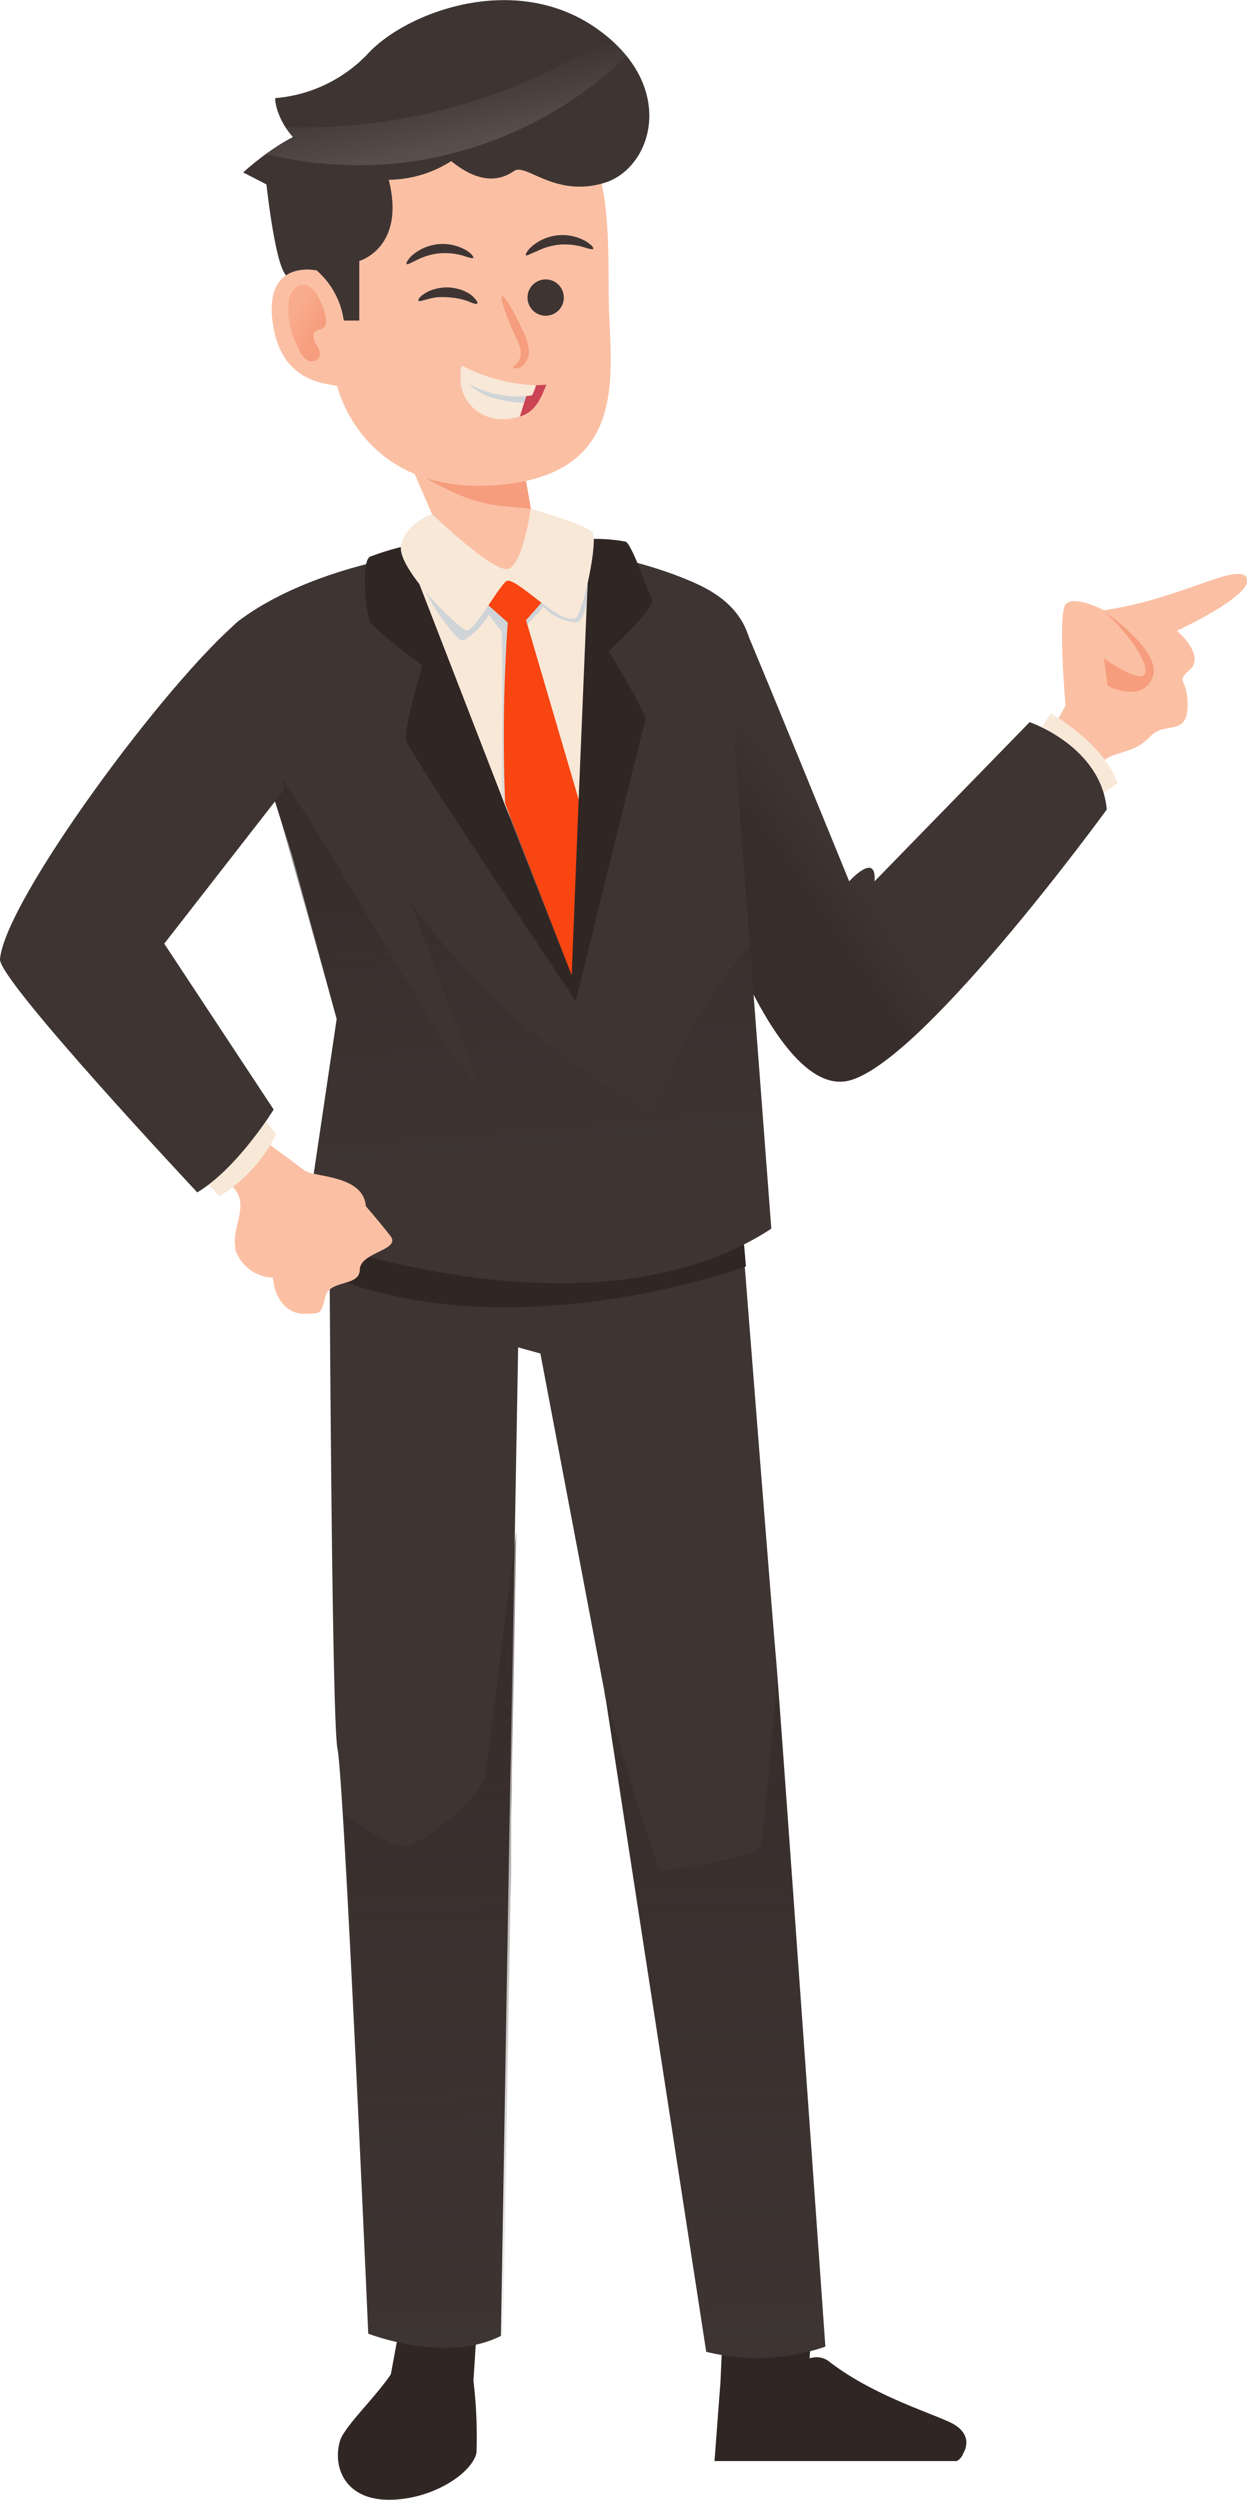 <svg xmlns="http://www.w3.org/2000/svg" xmlns:xlink="http://www.w3.org/1999/xlink" viewBox="0 0 94.82 190.04"><defs><style>.cls-1{fill:#fbc0a4;}.cls-2{fill:#f8e8d8;}.cls-3{fill:#f69d7d;}.cls-4{fill:#3e3533;}.cls-5{fill:url(#linear-gradient);}.cls-6{fill:#302624;}.cls-7{fill:#330e00;}.cls-8{fill:url(#linear-gradient-2);}.cls-9{fill:url(#linear-gradient-3);}.cls-10{fill:#f84511;}.cls-11{fill:#cb4453;}.cls-12{fill:#cfd4d8;}.cls-13{fill:url(#radial-gradient);}.cls-14{fill:url(#radial-gradient-2);}.cls-15{fill:url(#linear-gradient-4);}.cls-16{fill:url(#linear-gradient-5);}.cls-17{fill:url(#linear-gradient-6);}.cls-18{fill:url(#linear-gradient-7);}</style><linearGradient id="linear-gradient" x1="59.22" y1="65.79" x2="62.93" y2="63.24" gradientUnits="userSpaceOnUse"><stop offset="0" stop-color="#302624" stop-opacity="0.5"/><stop offset="0.24" stop-color="#302624" stop-opacity="0.36"/><stop offset="0.99" stop-color="#302624" stop-opacity="0"/></linearGradient><linearGradient id="linear-gradient-2" x1="38.4" y1="63.6" x2="40.63" y2="89.42" xlink:href="#linear-gradient"/><linearGradient id="linear-gradient-3" x1="39.9" y1="46.76" x2="49.86" y2="73.96" gradientUnits="userSpaceOnUse"><stop offset="0" stop-color="#cfd4d8"/><stop offset="0.33" stop-color="#cfd4d8" stop-opacity="0.63"/><stop offset="0.65" stop-color="#cfd4d8" stop-opacity="0.29"/><stop offset="0.88" stop-color="#cfd4d8" stop-opacity="0.08"/><stop offset="1" stop-color="#cfd4d8" stop-opacity="0"/></linearGradient><radialGradient id="radial-gradient" cx="-2710.49" cy="132.17" r="2.76" gradientTransform="matrix(-1, 0.05, 0.05, 1, -2682.5, 19.69)" gradientUnits="userSpaceOnUse"><stop offset="0" stop-color="#f69d7d" stop-opacity="0.7"/><stop offset="0.14" stop-color="#f69d7d" stop-opacity="0.63"/><stop offset="0.42" stop-color="#f69d7d" stop-opacity="0.44"/><stop offset="0.81" stop-color="#f69d7d" stop-opacity="0.15"/><stop offset="1" stop-color="#f69d7d" stop-opacity="0"/></radialGradient><radialGradient id="radial-gradient-2" cx="-2722.97" cy="132.17" r="2.76" xlink:href="#radial-gradient"/><linearGradient id="linear-gradient-4" x1="-2607.05" y1="25.12" x2="-2604.99" y2="23.97" gradientTransform="matrix(-1, 0, 0, 1, -2582.54, 0)" gradientUnits="userSpaceOnUse"><stop offset="0" stop-color="#f69d7d"/><stop offset="0.23" stop-color="#f69d7d" stop-opacity="0.93"/><stop offset="0.68" stop-color="#f69d7d" stop-opacity="0.75"/><stop offset="1" stop-color="#f69d7d" stop-opacity="0.6"/></linearGradient><linearGradient id="linear-gradient-5" x1="-2301.36" y1="126.6" x2="-2302.47" y2="182.97" gradientTransform="matrix(-1, 0, 0, 1, -2247.56, 0)" xlink:href="#linear-gradient"/><linearGradient id="linear-gradient-6" x1="-2280.12" y1="127.02" x2="-2281.24" y2="183.39" gradientTransform="matrix(-1, 0, 0, 1, -2247.56, 0)" xlink:href="#linear-gradient"/><linearGradient id="linear-gradient-7" x1="35.24" y1="14.28" x2="33.52" y2="5.84" gradientUnits="userSpaceOnUse"><stop offset="0" stop-color="#f8e8d8" stop-opacity="0.2"/><stop offset="0.41" stop-color="#f8e8d8" stop-opacity="0.13"/><stop offset="1" stop-color="#f8e8d8" stop-opacity="0"/></linearGradient></defs><g id="Layer_2" data-name="Layer 2"><g id="OBJECTS"><path class="cls-1" d="M82.1,60.2A10.29,10.29,0,0,1,84,57.76c.89-.65,2.32-.52,3.43-1.74s2.84,0,2.87-2.33-1-1.7.19-2.79-1-2.95-1-2.95,5.9-2.71,5.31-4-5.07,1.63-10.87,2.44c0,0-2.31-1.21-2.91-.43s0,7.68,0,7.68L78.62,58Z"/><path class="cls-2" d="M78.62,56.28l1.28-2.05s4,2.23,5.08,5.32l-2,1.36Z"/><path class="cls-3" d="M83.91,46.44C86,48.3,87.53,50.71,87,51.29s-3.06-1.24-3.06-1.24l.28,2.08s2.55,1.38,3.41-.6S83.91,46.44,83.91,46.44Z"/><path class="cls-4" d="M56.43,47.24C57.21,48.94,64.57,67,64.57,67s2.1-2.32,1.93,0l11.79-12.1s5.43,1.84,5.87,6.64c0,0-14.65,20.14-20,20.68S54.06,67.83,54.06,67.83Z"/><path class="cls-5" d="M56.43,47.24C57.21,48.94,64.57,67,64.57,67s2.1-2.32,1.93,0l11.79-12.1s5.43,1.84,5.87,6.64c0,0-14.65,20.14-20,20.68S54.06,67.83,54.06,67.83Z"/><path class="cls-4" d="M25.65,25a3.32,3.32,0,0,0,2.06-.84c.62-.76-1.41-7-1.41-7a6,6,0,0,0,2-4c0-2.34-1.52-3.54-3.93-3.4s-5.88,3.35-5.88,3.35l1.77.91s.57,5.3,1.32,6.66S25.65,25,25.65,25Z"/><path class="cls-4" d="M21,14.66c.7,3.31,3,11.47,3,11.47l2.08-2.37L25.09,13.55Z"/><path class="cls-6" d="M29.72,180.5l.92-5,5.66.82L36,181a4.54,4.54,0,0,1-4,2.13A2,2,0,0,1,29.72,180.5Z"/><polygon class="cls-6" points="54.95 177.34 54.77 181.38 55.85 184 60.52 182.52 61.54 179.53 61.88 174.88 54.95 177.34"/><path class="cls-6" d="M72.32,184.19c-1.44-.72-6-2.11-9.26-4.65a1.55,1.55,0,0,0-1.26-.31l-.25.05a4.1,4.1,0,0,1-2.79,2.92c-1.6.52-4-.82-4-.82l-.43,5.72H72.75a1.1,1.1,0,0,0,.5-.6S74.17,185.12,72.32,184.19Z"/><path class="cls-4" d="M55.86,86.44S58.7,122.71,59,126s3.76,52.4,3.76,52.4a16.08,16.08,0,0,1-9.06.39l-7.61-49.5-5-26.39-1.69-.47s-.57,32.14-.58,32-.73,43.15-.73,43.15c-4.22,2.14-10.09-.17-10.09-.17s-1.83-42-2.34-44.48S25,83.32,25,83.32Z"/><path class="cls-6" d="M56.72,96.28C50.5,98.44,36.42,101.65,25,97,25,94,25,90.11,25,88L56.2,90.75C56.34,92.56,56.52,93.77,56.72,96.28Z"/><path class="cls-7" d="M54.83,83.16c-.24-.89-.44-1.45-.44-1.45L26.84,82.84s-.1.56-.25,1.53c.13.19.25.33.25.33C39.13,89.72,48,89.72,54.83,83.16Z"/><path class="cls-4" d="M20.77,59.72,25.6,77.47,23.14,94.05s21.82,8.29,35.51-.64L55.84,56.35Z"/><path class="cls-4" d="M52.42,44.14c2.92,1.23,7,3.7,3.42,12.21L54.59,82.56s1.4,4,.51,4.9c-6.79,6.59-15.71,6.59-28,1.56a5.36,5.36,0,0,1-.73-1.16c-.45-1.78,1-6.75,1-6.75L20.52,59.72s-6.78-9.23-2.29-12.58C25.3,41.87,40.85,39.27,52.42,44.14Z"/><path class="cls-8" d="M58.65,93.41,57,71.9a42.43,42.43,0,0,0-7.41,12.59,52.41,52.41,0,0,1-18.4-15.94q2.68,7.2,5.38,14.39c-4.65-5.46-12-20.2-16.64-25.66L25.6,77.47,23.14,94.05S45,102.34,58.65,93.41Z"/><path class="cls-6" d="M44.38,41a12.54,12.54,0,0,1,3.21.18c.5.31,1.73,3.87,2,4.44s-3.3,3.88-3.3,3.88,2.93,4.81,2.8,5.19-5.31,21.4-5.31,21.4S31.17,57.29,30.91,56.35s1.21-5.76,1.21-5.76-3.73-2.75-4-3.35-.7-4.43,0-4.91a19,19,0,0,1,2.94-.87Z"/><path class="cls-2" d="M31.1,42.37h0L38.36,61.1C41,68,44,60.78,44,60.78L44.82,41l-.76-.07Z"/><path class="cls-9" d="M43.85,47.32c.78-.18.81-2.6.81-2.6l.16-3.66,0-.05-.73-.07L32.12,42.26c0,.14-.44,1.14-.35,1.42.69,2,2.92,5,3.37,5s1.86-1.44,2-1.94c.27.24.74,1,1,1.23.14,3.56,0,8.25,0,12.58L43,73l.45.58L43.89,63q-2-7.65-4-15.28c.43-.59,1-1,1.41-1.61A3.76,3.76,0,0,0,43.85,47.32Z"/><path class="cls-1" d="M41.09,43a12.65,12.65,0,0,1-4.85,1c-1.94,0-1.16-1.08-1.8-1.25L28.16,28.27l11.35,5.12,0,.48Z"/><path class="cls-3" d="M38,38.45a11.51,11.51,0,0,1-3.48-1,23.69,23.69,0,0,1-3.09-1.69l-3.24-7.47,11.35,5.12,0,.48.83,4.8C39.56,38.59,38.77,38.54,38,38.45Z"/><path class="cls-10" d="M44,60.78,40,47.15l1.76-2-3-1.84-2.29,2.12,2.14,1.89a126.3,126.3,0,0,0-.2,13.76l5.06,13.06Z"/><path class="cls-2" d="M32.85,39.08s4.56,4.37,5.73,4.18,1.78-4.59,1.78-4.59,4.16,1.19,4.67,1.78S44.3,46.73,43.75,47c-1.16.58-4.63-3.3-5.26-2.81s-2.43,3.81-3,3.74-5.28-4.69-5-6.4S32.85,39.08,32.85,39.08Z"/><path class="cls-1" d="M24.08,20.56s-3.92-.89-3.37,3.79,3.93,4.77,4.93,5c0,0,1.86,8.33,12.14,7.53s8.59-8.75,8.51-14S46.8,8.38,40.08,7.71,23.49,7.47,24.08,20.56Z"/><path class="cls-11" d="M35.08,27.8a10.82,10.82,0,0,0,6.46,1.44c-.64,1.69-1.31,2.85-3.8,2.46A3.14,3.14,0,0,1,35.08,27.8Z"/><path class="cls-2" d="M35,28.59a3.12,3.12,0,0,0,2.72,3.24,4,4,0,0,0,1.81-.17l.54-1.72L35.4,28.66A1.47,1.47,0,0,0,35,28.59Z"/><path class="cls-12" d="M35.32,28.87a4.75,4.75,0,0,0,2.31,1.42,9.24,9.24,0,0,0,2.22.33l.21-.68L36,28.81Z"/><path class="cls-2" d="M40.76,29.29a4.07,4.07,0,0,1-.31.77A7.68,7.68,0,0,1,35,28.78a2.65,2.65,0,0,1,.09-1A13.11,13.11,0,0,0,40.76,29.29Z"/><path class="cls-3" d="M39,27.94c0-.1.33-.19.5-.63a1.25,1.25,0,0,0,.07-.78,4.87,4.87,0,0,0-.39-1c-.72-1.55-1.16-2.88-1-3s.9,1.12,1.61,2.68a3.92,3.92,0,0,1,.4,1.24,1.9,1.9,0,0,1,0,.63,1.6,1.6,0,0,1-.24.49,1,1,0,0,1-.64.44C39.08,28,39,28,39,27.94Z"/><path class="cls-4" d="M36,19.59c-.06.08-.35,0-.81-.16a5.06,5.06,0,0,0-1.79-.17,4.87,4.87,0,0,0-1.71.51l-.52.25c-.12.06-.21.09-.25.05s0-.12.07-.25a2.32,2.32,0,0,1,.42-.47,3.63,3.63,0,0,1,1.94-.79,3.57,3.57,0,0,1,2,.41C35.84,19.24,36,19.51,36,19.59Z"/><path class="cls-4" d="M40,19.41c-.07-.06.08-.37.49-.72a3.58,3.58,0,0,1,4-.38,2.47,2.47,0,0,1,.51.38c.1.11.13.2.11.24s-.12,0-.26,0l-.55-.16a5,5,0,0,0-1.77-.17,5.07,5.07,0,0,0-1.73.51C40.29,19.31,40,19.48,40,19.41Z"/><path class="cls-13" d="M34.05,28.28a2.76,2.76,0,1,1-2.88-2.63A2.76,2.76,0,0,1,34.05,28.28Z"/><path class="cls-14" d="M46.51,27.71a2.75,2.75,0,1,1-2.88-2.63A2.75,2.75,0,0,1,46.51,27.71Z"/><path class="cls-4" d="M42.87,22.57A1.37,1.37,0,0,1,41.56,24a1.38,1.38,0,1,1,1.31-1.44Z"/><path class="cls-15" d="M22,22.65a5.81,5.81,0,0,0,.65,3.73,2.06,2.06,0,0,0,.63.94.69.69,0,0,0,1-.16c.16-.33-.08-.71-.26-1s-.29-.8,0-1c.14-.09.33-.09.49-.17.33-.17.33-.65.24-1a5.81,5.81,0,0,0-.56-1.45c-.24-.44-.63-.9-1.14-.89S22.19,22.14,22,22.65Z"/><path class="cls-6" d="M34.76,181.3a3,3,0,0,0-4.2-.33l-.84-.47c-1.23,1.83-3.58,4-3.88,5.11-.56,2,.44,4.43,3.73,4.43s6.31-2,6.66-3.56A35.29,35.29,0,0,0,36,181Z"/><path class="cls-16" d="M46.07,129.3l-.15-.78c1.66,5.81,4,13.65,4.39,13.67.66,0,7.25-1,7.54-1.89.13-.39.68-6.3,1.25-12.74.68,9.08,3.64,50.85,3.64,50.85a16.08,16.08,0,0,1-9.06.39Z"/><path class="cls-17" d="M28,177.39v-.3c0-.18,0-.45,0-.79a2.18,2.18,0,0,0,0-.25c0-.16,0-.32,0-.5v-.21q0-.6-.06-1.35v-.25c0-.28,0-.58,0-.89h0c0-.33,0-.68-.05-1v-.17c0-.88-.09-1.84-.13-2.86l0-.3c-.08-1.74-.16-3.65-.26-5.66v-.1c0-.76-.07-1.53-.11-2.3v-.08c-.31-6.43-.65-13.48-1-18.84v0c-.08-1.33-.15-2.57-.22-3.66,1.34,1,3.62,2.51,4.54,2.48,1.35,0,5.91-3.74,6.17-5.39.22-1.32,1.77-13.69,2.38-18.6-.15,8.67-.33,18.19-.33,18.1a1.23,1.23,0,0,0,0,.18v.08c0,.49,0,1.68-.06,3.36,0,.1,0,.2,0,.3q0,.93,0,2c0,.25,0,.49,0,.75,0,1,0,2.1-.06,3.26v.43c-.22,12.77-.55,32.78-.55,32.78a8.26,8.26,0,0,1-2.5.78l-.86.1c-.28,0-.57,0-.85,0l-.84,0-.81-.07-.77-.1-1.06-.2-.62-.15a15.82,15.82,0,0,1-1.78-.54Z"/><path class="cls-4" d="M24.08,20.56a6.19,6.19,0,0,1,2.06,3.81h1.18V19.84s3.58-1,2.22-6.25-6.69,0-6.69,0Z"/><path class="cls-1" d="M17.43,90c.62-1.31,1.29-2.58,2-3.82l1.29,1c1.39,1,2.34,1.75,2.52,1.85.87.48,4.39.34,4.58,2.67,0,0,1,1.15,1.86,2.25s-2.29,1.22-2.32,2.57-2.29.71-2.62,2.07-.39,1.25-1.53,1.29-2.28-.82-2.46-2.75A3.13,3.13,0,0,1,17.89,95l0-.2C17.6,93.13,19.21,91.39,17.43,90Z"/><path class="cls-2" d="M15.33,89.5l1.36,1.44A11.51,11.51,0,0,0,21,86.22l-1.53-1.91Z"/><path class="cls-4" d="M15,90.65c3.08-1.86,5.81-6.3,5.81-6.3L12.49,71.74,21.63,60l-3.4-12.85C12.73,51.71.37,68.45,0,72.92-.13,74.52,15,90.65,15,90.65Z"/><path class="cls-4" d="M34.31,12.25a9,9,0,0,1-8.62.59c-4.8-2.17-4.77-5.38-4.77-5.38a10.94,10.94,0,0,0,7-3.32c2.85-3.16,11.15-6.37,17.41-2s4.29,10.72.54,11.79S40,12.37,39.09,13,36.64,14.14,34.31,12.25Z"/><path class="cls-18" d="M47.69,4.23a10,10,0,0,0-1.38-1.39,43,43,0,0,1-24.6,6.83,6.89,6.89,0,0,0,.57.77,15.53,15.53,0,0,0-2.06,1.27,29.57,29.57,0,0,0,10.89.6A29.77,29.77,0,0,0,47.69,4.23Z"/><path class="cls-4" d="M36.29,23.07c-.07.08-.32,0-.7-.17a5.81,5.81,0,0,0-.68-.19,6.85,6.85,0,0,0-.84-.11,7.48,7.48,0,0,0-.85,0,4.91,4.91,0,0,0-.69.14c-.38.1-.66.2-.71.12s.09-.32.51-.57a2.67,2.67,0,0,1,.76-.32,3.52,3.52,0,0,1,1-.12,3.86,3.86,0,0,1,1,.19,3.1,3.1,0,0,1,.73.38C36.2,22.74,36.35,23,36.29,23.07Z"/></g></g></svg>
